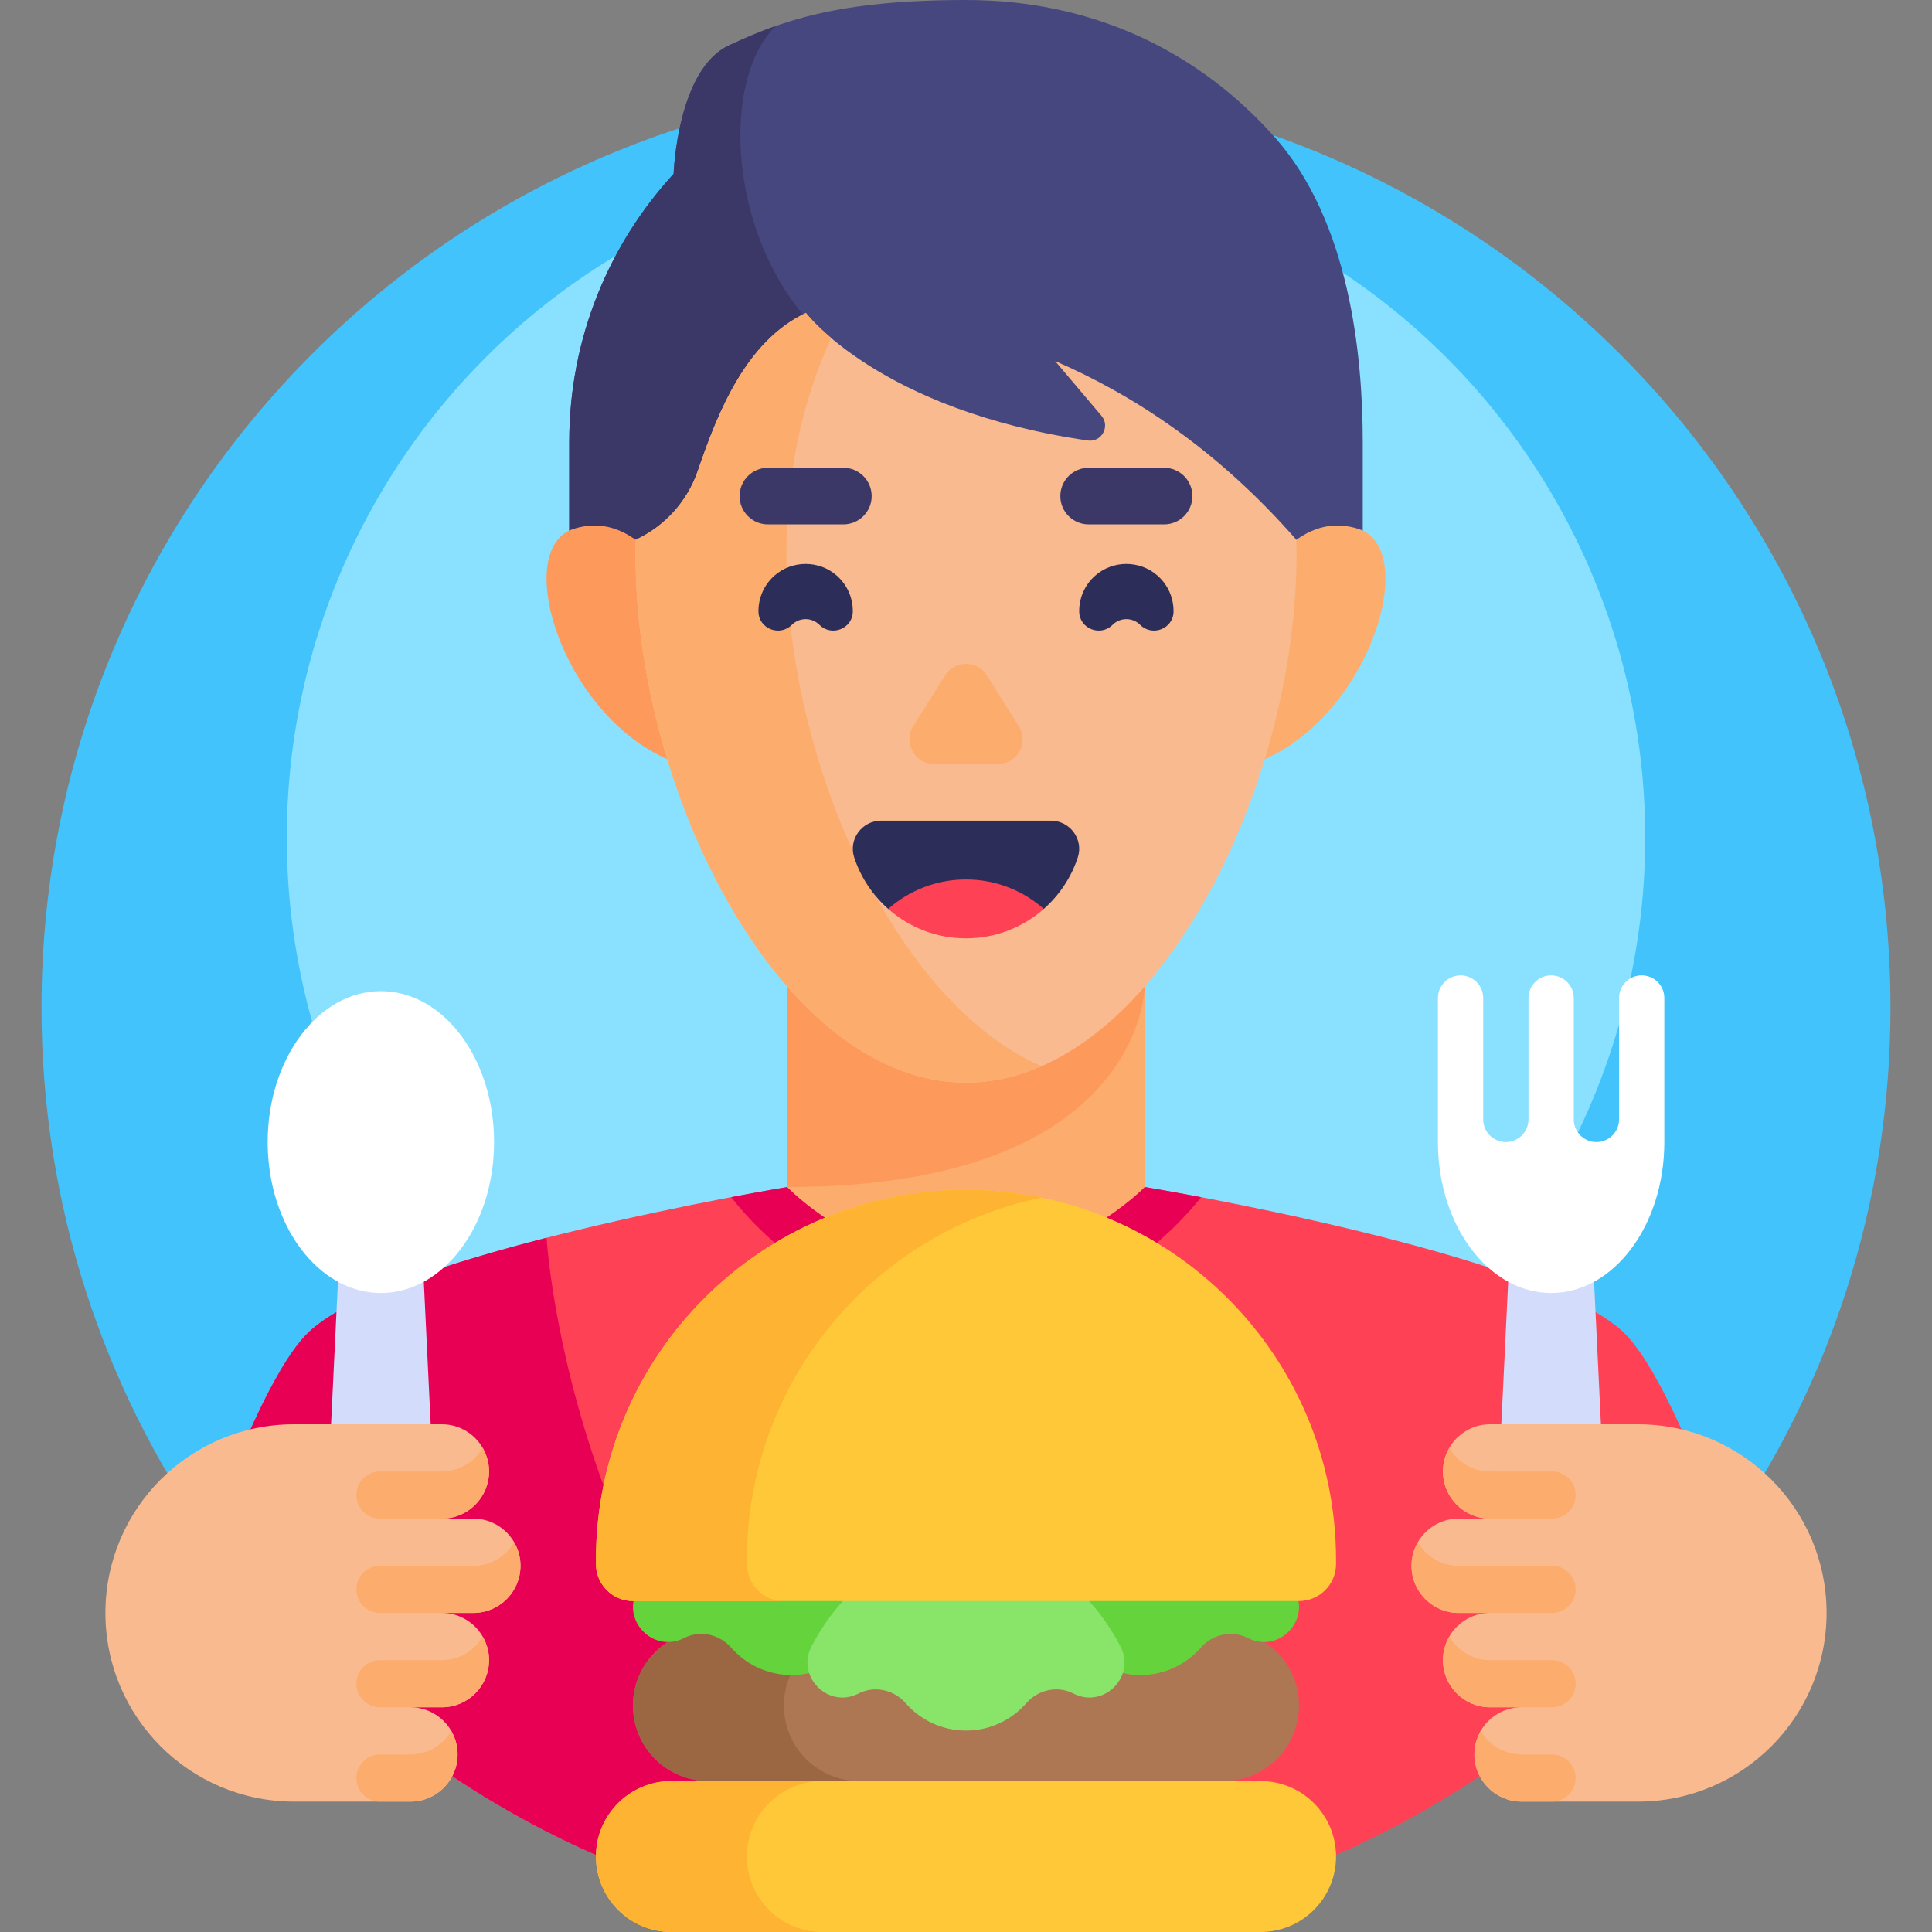 <svg id="Capa_1" enable-background="new 0 0 512 512" height="512" viewBox="0 0 512 512" width="512" xmlns="http://www.w3.org/2000/svg"><rect x="0" y="0" width="512" height="512" fill="#808080" stroke="none"/><g><g><path d="m456.969 407.139c27.744-39.712 44.031-88.02 44.031-140.139 0-135.31-109.69-245-245-245s-245 109.69-245 245c0 52.119 16.287 100.427 44.031 140.139z" fill="#42c3fc"/></g><g><circle cx="256" cy="222" fill="#8ae1ff" r="180"/></g><g><g><path d="m337.87 36.423c-19.784-22.322-47.621-36.423-81.87-36.423s-48.985 5.638-62.772 12-14.708 34.073-14.708 34.073c-17.176 18.715-27.663 43.666-27.663 71.07v30.076h210.286v-30.076c0-23.009-3.49-58.398-23.273-80.72z" fill="#47477f"/></g><g><path d="m212.441 82.935c-19.681-24.151-20.83-62.318-6.907-76.033-4.455 1.569-8.419 3.305-12.306 5.099-13.787 6.362-14.708 34.073-14.708 34.073-17.176 18.715-27.663 43.666-27.663 71.07v30.076h61.584z" fill="#3b3868"/></g></g><g><path d="m429.558 352.438c-23.413-20.673-123.588-37.434-126.172-37.863h-94.772c-2.584.428-102.759 17.19-126.172 37.863-8.351 7.373-18.17 29.339-27.391 54.702 44.284 63.387 117.758 104.86 200.949 104.86s156.665-41.473 200.949-104.861c-9.221-25.363-19.04-47.328-27.391-54.701z" fill="#ff4155"/></g><g><path d="m318.291 317.265c-8.654-1.646-14.316-2.593-14.905-2.69h-94.772c-.587.097-6.224 1.04-14.843 2.679 1.996 2.662 25.125 32.414 62.013 32.414 37.264 0 60.899-30.284 62.507-32.403z" fill="#e80054"/></g><g><path d="m303.386 220.734h-94.772v93.841s19.021 20.093 47.17 20.093 47.602-20.093 47.602-20.093z" fill="#fcad6d"/></g><g><path d="m208.614 220.734v93.841c94.723 0 94.772-53.4 94.772-53.4v-40.44h-94.772z" fill="#fd995b"/></g><g><path d="m144.849 328.024c-25.754 6.589-51.864 15.104-62.407 24.413-8.351 7.373-18.17 29.339-27.391 54.702 44.284 63.388 117.758 104.861 200.949 104.861-102.521-58.7-110.931-180.502-111.151-183.976z" fill="#e80054"/></g><g><path d="m331.058 159.567s10.385-25.285 28.897-19.415-.448 60.664-36.573 64.116z" fill="#fcad6d"/></g><g><path d="m180.942 159.567s-10.385-25.285-28.897-19.415.448 60.664 36.573 64.116z" fill="#fd995b"/></g><g><path d="m279.623 95.694 12.283 14.501c2.38 2.809.013 7.078-3.631 6.548-55.268-8.042-74.702-33.809-74.702-33.809-15.713 7.454-23.178 25.856-28.624 41.82-2.762 8.097-8.72 14.703-16.484 18.295l-.015-.007c-.029 1.231-.049 2.467-.049 3.713 0 64.505 39.219 140.155 87.597 140.155s87.597-75.651 87.597-140.155c0-1.244-.02-2.479-.049-3.71-21.033-24.057-43.596-38.596-63.923-47.351z" fill="#f9ba8f"/></g><g><path d="m208.403 146.754c0-21.401 4.332-40.792 11.868-57.171-4.647-3.937-6.696-6.649-6.696-6.649-15.713 7.454-23.178 25.856-28.624 41.82-2.762 8.097-8.72 14.703-16.484 18.295l-.015-.007c-.029 1.231-.049 2.468-.049 3.713 0 64.505 39.219 140.155 87.597 140.155 6.881 0 13.576-1.535 20-4.346-38.741-16.953-67.597-80.48-67.597-135.81z" fill="#fcad6d"/></g><g><path d="m91.07 426.843v21.327c7.157 6.519 14.704 12.617 22.599 18.262l-12.035-41.103c-1.75-5.98-10.564-4.716-10.564 1.514z" fill="#cc0053"/></g><g><g><path d="m242.013 192.447 8.436-13.441c2.569-4.093 8.533-4.093 11.102 0l8.436 13.441c2.739 4.365-.398 10.038-5.551 10.038h-16.871c-5.154-.001-8.291-5.674-5.552-10.038z" fill="#fcad6d"/></g></g><g><g><path d="m235.384 240.87h41.233c4.111-3.622 7.258-8.309 9.01-13.631 1.584-4.811-2.069-9.754-7.134-9.754h-44.985c-5.065 0-8.718 4.943-7.134 9.754 1.752 5.322 4.899 10.009 9.01 13.631z" fill="#2d2d59"/></g><g><path d="m276.616 240.87c-5.493 4.849-12.714 7.798-20.616 7.798s-15.124-2.948-20.616-7.798c5.5-4.849 12.714-7.798 20.616-7.798s15.116 2.949 20.616 7.798z" fill="#ff4155"/></g></g><g><path d="m310.999 162.085c.043-3.495-1.371-7.004-4.242-9.539-4.675-4.128-11.84-4.128-16.515 0-2.871 2.535-4.284 6.044-4.242 9.539.055 4.538 5.629 6.716 8.838 3.507 2.022-2.022 5.3-2.022 7.322 0 3.21 3.21 8.784 1.032 8.839-3.507z" fill="#2d2d59"/></g><g><path d="m201.001 162.085c-.043-3.495 1.371-7.004 4.242-9.539 4.675-4.128 11.84-4.128 16.515 0 2.871 2.535 4.284 6.044 4.242 9.539-.055 4.538-5.629 6.716-8.838 3.507-2.022-2.022-5.3-2.022-7.322 0-3.21 3.21-8.784 1.032-8.839-3.507z" fill="#2d2d59"/></g><g><path d="m223.5 138.968h-20c-4.142 0-7.5-3.358-7.5-7.5 0-4.142 3.358-7.5 7.5-7.5h20c4.142 0 7.5 3.358 7.5 7.5 0 4.142-3.358 7.5-7.5 7.5z" fill="#3b3868"/></g><g><path d="m308.5 138.968h-20c-4.142 0-7.5-3.358-7.5-7.5 0-4.142 3.358-7.5 7.5-7.5h20c4.142 0 7.5 3.358 7.5 7.5 0 4.142-3.358 7.5-7.5 7.5z" fill="#3b3868"/></g><g><g><path d="m187.741 472 68.259 20 68.259-20c11.046 0 20-8.954 20-20 0-11.046-8.954-20-20-20h-136.518c-11.046 0-20 8.954-20 20 0 11.046 8.954 20 20 20z" fill="#ac7752"/></g><g><path d="m227.741 432h-40c-11.046 0-20 8.954-20 20 0 11.046 8.954 20 20 20l40 11.72v-11.72c-11.046 0-20-8.954-20-20 0-11.046 8.954-20 20-20z" fill="#9b6642"/></g><g><path d="m177.935 512h156.131c11.046 0 20-8.954 20-20 0-11.046-8.954-20-20-20h-156.131c-11.046 0-20 8.954-20 20 0 11.046 8.954 20 20 20z" fill="#ffc839"/></g><g><path d="m197.935 492c0-11.046 8.954-20 20-20h-40c-11.046 0-20 8.954-20 20 0 11.046 8.954 20 20 20h40c-11.046 0-20-8.954-20-20z" fill="#ffb332"/></g><g><g><path d="m181.093 434.189c.085-.042.17-.084.255-.126 4.207-2.124 9.311-.97 12.414 2.577 3.895 4.453 9.617 7.266 15.998 7.266s12.103-2.813 15.998-7.266c3.103-3.547 8.207-4.701 12.414-2.577.083.042.167.084.251.125 8.021 3.919 16.415-4.754 12.246-12.647-6.071-11.493-18.29-26.332-40.913-26.332-22.625 0-34.841 14.841-40.909 26.334-4.168 7.894 4.225 16.563 12.246 12.646z" fill="#65d33c"/></g></g><g><g><path d="m330.907 434.189c-.085-.042-.17-.084-.255-.126-4.207-2.124-9.311-.97-12.414 2.577-3.895 4.453-9.617 7.266-15.998 7.266s-12.103-2.813-15.998-7.266c-3.103-3.547-8.207-4.701-12.414-2.577-.083.042-.167.084-.251.125-8.021 3.919-16.415-4.754-12.246-12.647 6.071-11.493 18.29-26.332 40.913-26.332 22.625 0 34.841 14.841 40.909 26.334 4.168 7.894-4.225 16.563-12.246 12.646z" fill="#65d33c"/></g></g><g><path d="m284.665 448.899c-.085-.042-.17-.084-.255-.126-4.207-2.124-9.311-.97-12.414 2.577-3.895 4.453-9.617 7.266-15.998 7.266s-12.103-2.813-15.998-7.266c-3.103-3.547-8.207-4.701-12.414-2.577-.083.042-.167.084-.251.125-8.021 3.919-16.415-4.754-12.246-12.648 6.071-11.493 18.29-26.332 40.913-26.332 22.625 0 34.841 14.841 40.909 26.334 4.168 7.894-4.225 16.564-12.246 12.647z" fill="#89e56a"/></g><g><g><path d="m344.259 424.293h-176.518c-5.416 0-9.807-4.391-9.807-9.807v-1.09c0-54.16 43.905-98.065 98.065-98.065 54.16 0 98.065 43.905 98.065 98.065v1.09c.001 5.416-4.389 9.807-9.805 9.807z" fill="#ffc839"/></g></g><g><path d="m197.935 414.486v-1.09c0-47.306 33.497-86.786 78.065-96.021-6.457-1.338-13.146-2.044-20-2.044-54.16 0-98.065 43.905-98.065 98.065v1.09c0 5.416 4.391 9.807 9.807 9.807h40c-5.417 0-9.807-4.391-9.807-9.807z" fill="#ffb332"/></g></g><g><path d="m426.065 414.948h-30l5-103.948h20z" fill="#d3dcfb"/></g><g><g><path d="m85.935 414.948h30l-5-103.948h-20z" fill="#d3dcfb"/></g><g><ellipse cx="100.935" cy="302.66" fill="#fff" rx="30" ry="40"/></g></g><g><path d="m429.065 264.489v32.17c0 3.314-2.686 6-6 6-3.314 0-6-2.686-6-6v-32.17c0-3.314-2.686-6-6-6-3.314 0-6 2.686-6 6v32.17c0 3.314-2.686 6-6 6-3.314 0-6-2.686-6-6v-32.17c0-3.314-2.686-6-6-6-3.314 0-6 2.686-6 6v38.17c0 22.091 13.431 40 30 40s30-17.909 30-40v-38.17c0-3.314-2.686-6-6-6-3.313 0-6 2.687-6 6z" fill="#fff"/></g><g><g><path d="m382.399 389.948c0 6.904 5.596 12.5 12.5 12.5h-8.333c-6.904 0-12.5 5.596-12.5 12.5 0 6.904 5.596 12.5 12.5 12.5h8.333c-6.904 0-12.5 5.596-12.5 12.5 0 6.904 5.596 12.5 12.5 12.5h8.333c-6.904 0-12.5 5.596-12.5 12.5 0 6.904 5.596 12.5 12.5 12.5h30.833c27.614 0 50-22.386 50-50 0-27.614-22.386-50-50-50h-39.167c-6.903 0-12.499 5.597-12.499 12.5z" fill="#f9ba8f"/></g><g><g><path d="m392.418 458.698c-1.066 1.84-1.686 3.971-1.686 6.25 0 6.904 5.596 12.5 12.5 12.5h8.083c3.452 0 6.25-2.798 6.25-6.25 0-3.452-2.798-6.25-6.25-6.25h-8.083c-4.624 0-8.652-2.517-10.814-6.25z" fill="#fcad6d"/></g><g><path d="m384.085 433.698c-1.066 1.84-1.686 3.971-1.686 6.25 0 6.904 5.596 12.5 12.5 12.5h16.417c3.452 0 6.25-2.798 6.25-6.25 0-3.452-2.798-6.25-6.25-6.25h-16.417c-4.624 0-8.652-2.517-10.814-6.25z" fill="#fcad6d"/></g><g><path d="m384.085 383.698c-1.066 1.84-1.686 3.971-1.686 6.25 0 6.904 5.596 12.5 12.5 12.5h16.417c3.452 0 6.25-2.798 6.25-6.25 0-3.452-2.798-6.25-6.25-6.25h-16.417c-4.624 0-8.652-2.517-10.814-6.25z" fill="#fcad6d"/></g><g><path d="m375.751 408.698c-1.066 1.84-1.686 3.971-1.686 6.25 0 6.904 5.596 12.5 12.5 12.5h24.75c3.452 0 6.25-2.798 6.25-6.25 0-3.452-2.798-6.25-6.25-6.25h-24.75c-4.624 0-8.651-2.517-10.814-6.25z" fill="#fcad6d"/></g></g></g><g><g><path d="m129.601 389.948c0 6.904-5.596 12.5-12.5 12.5h8.333c6.904 0 12.5 5.596 12.5 12.5 0 6.904-5.596 12.5-12.5 12.5h-8.333c6.904 0 12.5 5.596 12.5 12.5 0 6.904-5.596 12.5-12.5 12.5h-8.333c6.904 0 12.5 5.596 12.5 12.5 0 6.904-5.596 12.5-12.5 12.5h-30.833c-27.614 0-50-22.386-50-50 0-27.614 22.386-50 50-50h39.167c6.903 0 12.499 5.597 12.499 12.5z" fill="#f9ba8f"/></g><g><g><path d="m119.582 458.698c1.066 1.84 1.686 3.971 1.686 6.25 0 6.904-5.596 12.5-12.5 12.5h-8.083c-3.452 0-6.25-2.798-6.25-6.25 0-3.452 2.798-6.25 6.25-6.25h8.083c4.624 0 8.652-2.517 10.814-6.25z" fill="#fcad6d"/></g><g><path d="m127.915 433.698c1.066 1.84 1.686 3.971 1.686 6.25 0 6.904-5.596 12.5-12.5 12.5h-16.417c-3.452 0-6.25-2.798-6.25-6.25 0-3.452 2.798-6.25 6.25-6.25h16.417c4.624 0 8.652-2.517 10.814-6.25z" fill="#fcad6d"/></g><g><path d="m127.915 383.698c1.066 1.84 1.686 3.971 1.686 6.25 0 6.904-5.596 12.5-12.5 12.5h-16.417c-3.452 0-6.25-2.798-6.25-6.25 0-3.452 2.798-6.25 6.25-6.25h16.417c4.624 0 8.652-2.517 10.814-6.25z" fill="#fcad6d"/></g><g><path d="m136.249 408.698c1.066 1.84 1.686 3.971 1.686 6.25 0 6.904-5.596 12.5-12.5 12.5h-24.75c-3.452 0-6.25-2.798-6.25-6.25 0-3.452 2.798-6.25 6.25-6.25h24.75c4.624 0 8.651-2.517 10.814-6.25z" fill="#fcad6d"/></g></g></g></g></svg>